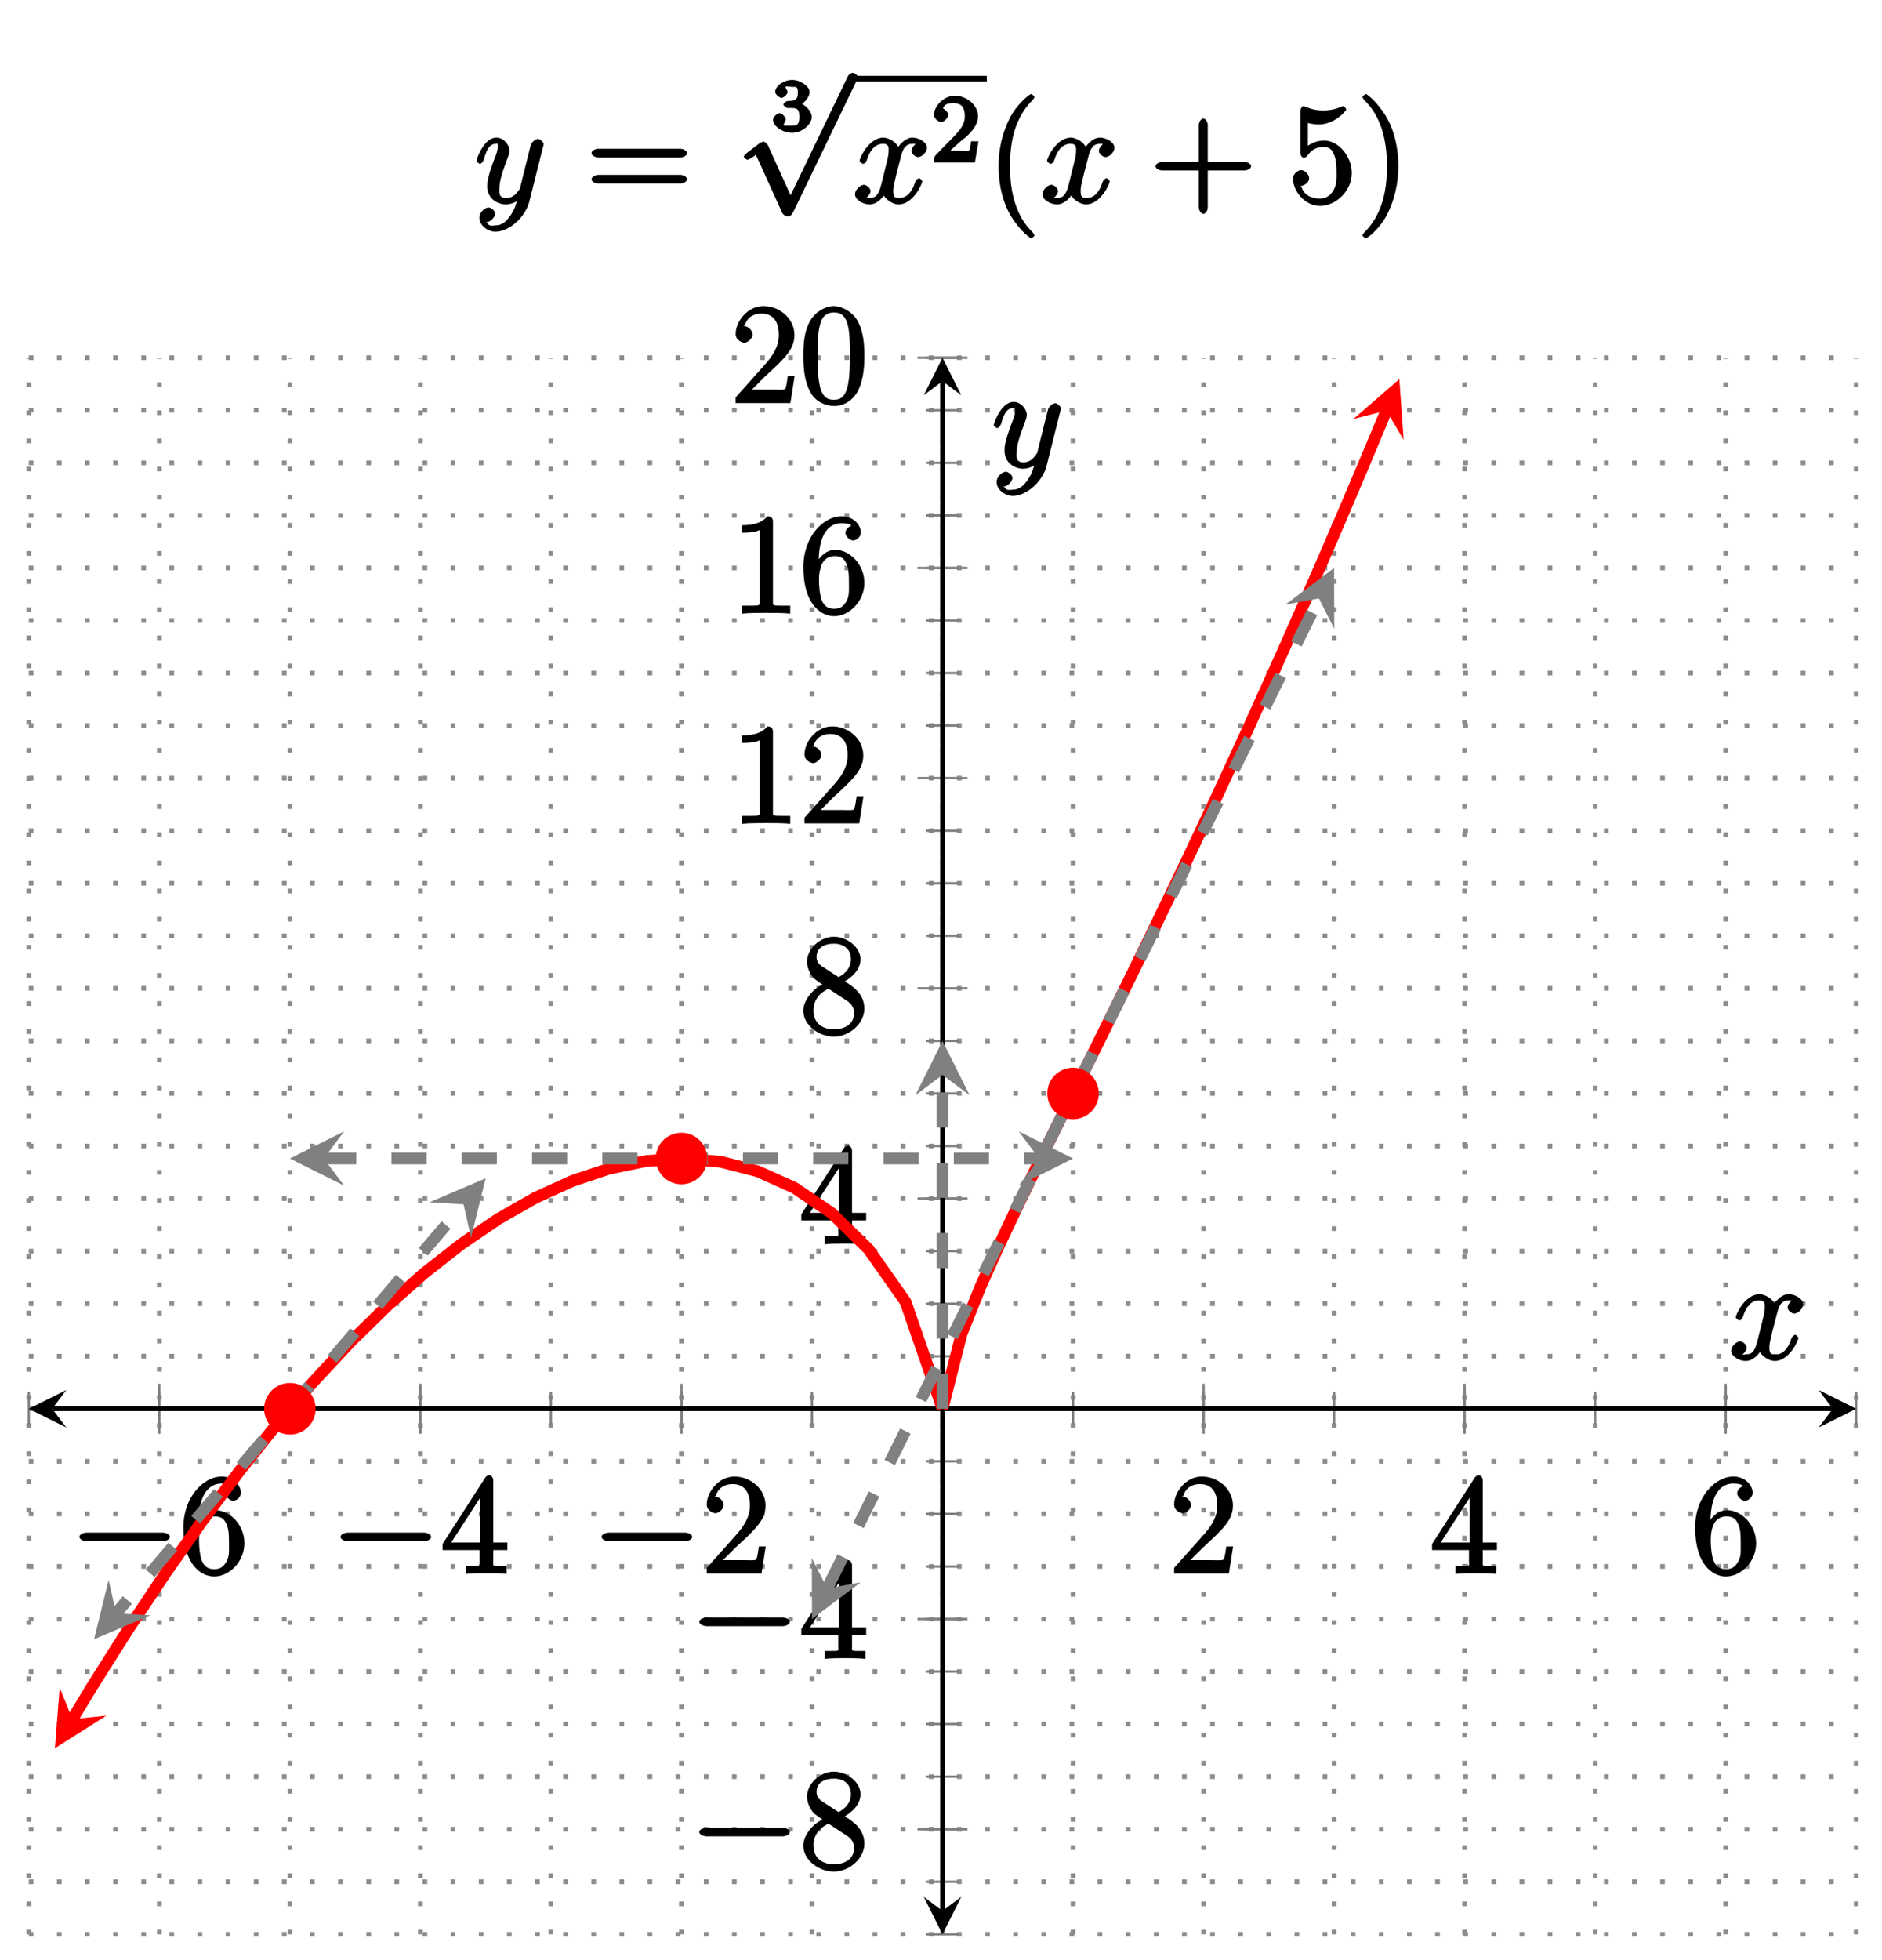<?xml version="1.0" encoding="UTF-8"?>
<svg xmlns="http://www.w3.org/2000/svg" xmlns:xlink="http://www.w3.org/1999/xlink" width="160.05pt" height="166.65pt" viewBox="0 0 160.05 166.65" version="1.1">
<defs>
<g>
<symbol overflow="visible" id="glyph0-0">
<path style="stroke:none;" d=""/>
</symbol>
<symbol overflow="visible" id="glyph0-1">
<path style="stroke:none;" d="M 7.875 -2.75 C 8.078 -2.75 8.484 -2.875 8.484 -3.125 C 8.484 -3.359 8.078 -3.484 7.875 -3.484 L 1.406 -3.484 C 1.203 -3.484 0.781 -3.359 0.781 -3.125 C 0.781 -2.875 1.203 -2.75 1.406 -2.75 Z M 7.875 -2.75 "/>
</symbol>
<symbol overflow="visible" id="glyph0-2">
<path style="stroke:none;" d="M 4.844 10.094 L 2.734 5.438 C 2.656 5.25 2.406 5.109 2.359 5.109 C 2.359 5.109 2.156 5.156 2.016 5.25 L 0.891 6.109 C 0.734 6.234 0.672 6.359 0.672 6.391 C 0.672 6.453 0.906 6.656 0.984 6.656 C 1.062 6.656 1.406 6.453 1.531 6.359 C 1.609 6.297 1.781 6.172 1.703 6.234 L 3.938 11.156 C 4.016 11.344 4.281 11.469 4.391 11.469 C 4.562 11.469 4.734 11.375 4.812 11.203 L 4.875 11.109 L 10.297 -0.125 L 10.25 -0.031 C 10.328 -0.203 10.391 -0.344 10.391 -0.375 C 10.391 -0.484 10.094 -0.734 9.953 -0.734 C 9.859 -0.734 9.641 -0.641 9.531 -0.453 L 9.484 -0.359 L 4.453 10.094 Z M 4.844 10.094 "/>
</symbol>
<symbol overflow="visible" id="glyph1-0">
<path style="stroke:none;" d=""/>
</symbol>
<symbol overflow="visible" id="glyph1-1">
<path style="stroke:none;" d="M 1.625 -4.297 C 1.625 -7.328 2.938 -7.656 3.578 -7.656 C 4.016 -7.656 4.328 -7.562 4.391 -7.469 C 4.531 -7.469 3.906 -7.312 3.906 -6.828 C 3.906 -6.562 4.25 -6.188 4.562 -6.188 C 4.859 -6.188 5.219 -6.516 5.219 -6.859 C 5.219 -7.484 4.609 -8.25 3.578 -8.25 C 2.062 -8.25 0.328 -6.547 0.328 -3.922 C 0.328 -0.641 1.922 0.25 2.938 0.25 C 4.25 0.25 5.516 -1.031 5.516 -2.578 C 5.516 -4.172 4.25 -5.391 3.047 -5.391 C 1.984 -5.391 1.422 -4.312 1.297 -3.984 L 1.625 -3.984 Z M 2.938 -0.375 C 2.188 -0.375 1.984 -0.891 1.875 -1.141 C 1.766 -1.453 1.656 -2.031 1.656 -2.875 C 1.656 -3.812 1.922 -4.859 3 -4.859 C 3.656 -4.859 3.844 -4.547 4.016 -4.141 C 4.203 -3.703 4.203 -3.109 4.203 -2.594 C 4.203 -1.984 4.25 -1.547 4.031 -1.094 C 3.734 -0.531 3.422 -0.375 2.938 -0.375 Z M 2.938 -0.375 "/>
</symbol>
<symbol overflow="visible" id="glyph1-2">
<path style="stroke:none;" d="M 4.469 -7.922 C 4.469 -8.156 4.312 -8.359 4.141 -8.359 C 4.047 -8.359 3.891 -8.312 3.797 -8.172 L 0.156 -2.516 L 0.156 -2 L 3.297 -2 L 3.297 -1.047 C 3.297 -0.609 3.438 -0.641 2.562 -0.641 L 2.156 -0.641 L 2.156 0.031 C 2.609 -0.031 3.547 -0.031 3.891 -0.031 C 4.219 -0.031 5.172 -0.031 5.609 0.031 L 5.609 -0.641 L 5.219 -0.641 C 4.344 -0.641 4.469 -0.609 4.469 -1.047 L 4.469 -2 L 5.672 -2 L 5.672 -2.641 L 4.469 -2.641 Z M 3.359 -7 L 3.359 -2.641 L 0.891 -2.641 L 3.641 -6.891 Z M 3.359 -7 "/>
</symbol>
<symbol overflow="visible" id="glyph1-3">
<path style="stroke:none;" d="M 5.266 -2.312 L 4.859 -2.312 C 4.797 -1.953 4.75 -1.406 4.625 -1.203 C 4.547 -1.094 3.984 -1.141 3.625 -1.141 L 1.406 -1.141 L 1.516 -0.891 C 1.844 -1.156 2.562 -1.922 2.875 -2.219 C 4.703 -3.891 5.422 -4.609 5.422 -5.797 C 5.422 -7.172 4.172 -8.25 2.781 -8.25 C 1.406 -8.25 0.422 -6.906 0.422 -5.875 C 0.422 -5.266 1.109 -5.125 1.141 -5.125 C 1.406 -5.125 1.859 -5.453 1.859 -5.828 C 1.859 -6.172 1.484 -6.547 1.141 -6.547 C 1.047 -6.547 1.016 -6.547 1.203 -6.609 C 1.359 -7.203 1.859 -7.609 2.625 -7.609 C 3.641 -7.609 4.094 -6.891 4.094 -5.797 C 4.094 -4.781 3.562 -4 2.875 -3.234 L 0.422 -0.484 L 0.422 0 L 5.078 0 L 5.438 -2.312 Z M 5.266 -2.312 "/>
</symbol>
<symbol overflow="visible" id="glyph1-4">
<path style="stroke:none;" d="M 3.672 -4.344 C 4.266 -4.672 5.188 -5.328 5.188 -6.328 C 5.188 -7.375 4.031 -8.25 2.922 -8.25 C 1.75 -8.25 0.641 -7.219 0.641 -6.125 C 0.641 -5.719 0.812 -5.219 1.141 -4.812 C 1.281 -4.656 1.297 -4.641 1.953 -4.172 C 1.094 -3.781 0.328 -2.828 0.328 -1.953 C 0.328 -0.688 1.703 0.25 2.922 0.25 C 4.25 0.25 5.516 -0.875 5.516 -2.125 C 5.516 -3.344 4.609 -4 3.844 -4.453 Z M 2.047 -5.641 C 1.891 -5.75 1.453 -5.953 1.453 -6.531 C 1.453 -7.312 2.109 -7.656 2.922 -7.656 C 3.781 -7.656 4.375 -7.188 4.375 -6.328 C 4.375 -5.594 3.891 -5.109 3.328 -4.812 Z M 2.375 -3.891 L 3.828 -2.938 C 4.141 -2.734 4.641 -2.469 4.641 -1.75 C 4.641 -0.844 3.891 -0.375 2.922 -0.375 C 1.906 -0.375 1.188 -0.953 1.188 -1.953 C 1.188 -2.875 1.719 -3.484 2.469 -3.828 Z M 2.375 -3.891 "/>
</symbol>
<symbol overflow="visible" id="glyph1-5">
<path style="stroke:none;" d="M 3.594 -7.812 C 3.594 -8.078 3.438 -8.25 3.125 -8.25 C 2.797 -7.875 2.312 -7.484 0.922 -7.484 L 0.922 -6.844 C 1.359 -6.844 1.953 -6.844 2.453 -7.062 L 2.453 -1.062 C 2.453 -0.641 2.578 -0.641 1.531 -0.641 L 0.984 -0.641 L 0.984 0.031 C 1.484 -0.031 2.641 -0.031 3.031 -0.031 C 3.438 -0.031 4.578 -0.031 5.062 0.031 L 5.062 -0.641 L 4.531 -0.641 C 3.484 -0.641 3.594 -0.641 3.594 -1.062 Z M 3.594 -7.812 "/>
</symbol>
<symbol overflow="visible" id="glyph1-6">
<path style="stroke:none;" d="M 5.516 -3.969 C 5.516 -4.953 5.453 -5.922 5.016 -6.844 C 4.531 -7.828 3.516 -8.25 2.922 -8.25 C 2.234 -8.25 1.219 -7.75 0.781 -6.75 C 0.438 -6 0.328 -5.266 0.328 -3.969 C 0.328 -2.812 0.453 -1.828 0.891 -0.984 C 1.344 -0.078 2.297 0.25 2.922 0.25 C 3.953 0.25 4.656 -0.406 4.984 -1.062 C 5.484 -2.109 5.516 -3.281 5.516 -3.969 Z M 2.922 -0.281 C 2.531 -0.281 1.906 -0.344 1.688 -1.656 C 1.547 -2.359 1.547 -3.281 1.547 -4.109 C 1.547 -5.094 1.547 -5.969 1.75 -6.688 C 1.953 -7.484 2.406 -7.703 2.922 -7.703 C 3.375 -7.703 3.891 -7.578 4.125 -6.547 C 4.281 -5.875 4.281 -4.922 4.281 -4.109 C 4.281 -3.312 4.281 -2.406 4.141 -1.672 C 3.922 -0.359 3.328 -0.281 2.922 -0.281 Z M 2.922 -0.281 "/>
</symbol>
<symbol overflow="visible" id="glyph1-7">
<path style="stroke:none;" d="M 8.062 -3.875 C 8.234 -3.875 8.609 -4.016 8.609 -4.234 C 8.609 -4.453 8.25 -4.609 8.062 -4.609 L 1.031 -4.609 C 0.859 -4.609 0.484 -4.453 0.484 -4.25 C 0.484 -4.016 0.844 -3.875 1.031 -3.875 Z M 8.062 -1.656 C 8.234 -1.656 8.609 -1.797 8.609 -2.016 C 8.609 -2.234 8.25 -2.391 8.062 -2.391 L 1.031 -2.391 C 0.859 -2.391 0.484 -2.234 0.484 -2.016 C 0.484 -1.797 0.844 -1.656 1.031 -1.656 Z M 8.062 -1.656 "/>
</symbol>
<symbol overflow="visible" id="glyph1-8">
<path style="stroke:none;" d="M 4.047 2.766 C 4.047 2.719 4 2.594 3.797 2.391 C 2.594 1.188 1.969 -0.688 1.969 -3.125 C 1.969 -5.438 2.484 -7.328 3.875 -8.734 C 4 -8.844 4.047 -8.984 4.047 -9.016 C 4.047 -9.078 3.828 -9.266 3.781 -9.266 C 3.625 -9.266 2.516 -8.359 1.938 -7.188 C 1.328 -5.969 1 -4.594 1 -3.125 C 1 -2.062 1.172 -0.641 1.797 0.641 C 2.5 2.078 3.641 3 3.781 3 C 3.828 3 4.047 2.828 4.047 2.766 Z M 4.047 2.766 "/>
</symbol>
<symbol overflow="visible" id="glyph1-9">
<path style="stroke:none;" d="M 4.766 -2.766 L 8.062 -2.766 C 8.234 -2.766 8.609 -2.906 8.609 -3.125 C 8.609 -3.344 8.25 -3.5 8.062 -3.5 L 4.922 -3.5 L 4.922 -6.641 C 4.922 -6.812 4.766 -7.188 4.547 -7.188 C 4.328 -7.188 4.156 -6.828 4.156 -6.641 L 4.156 -3.5 L 1.031 -3.5 C 0.859 -3.5 0.484 -3.344 0.484 -3.125 C 0.484 -2.906 0.844 -2.766 1.031 -2.766 L 4.156 -2.766 L 4.156 0.391 C 4.156 0.562 4.328 0.922 4.547 0.922 C 4.766 0.922 4.922 0.578 4.922 0.391 L 4.922 -2.766 Z M 4.766 -2.766 "/>
</symbol>
<symbol overflow="visible" id="glyph1-10">
<path style="stroke:none;" d="M 1.531 -6.844 C 2.047 -6.688 2.469 -6.672 2.594 -6.672 C 3.938 -6.672 4.953 -7.812 4.953 -7.969 C 4.953 -8.016 4.781 -8.234 4.703 -8.234 C 4.688 -8.234 4.656 -8.234 4.547 -8.188 C 3.891 -7.906 3.312 -7.859 3 -7.859 C 2.219 -7.859 1.656 -8.109 1.422 -8.203 C 1.344 -8.234 1.312 -8.234 1.297 -8.234 C 1.203 -8.234 1.047 -8.016 1.047 -7.812 L 1.047 -4.266 C 1.047 -4.047 1.203 -3.844 1.344 -3.844 C 1.406 -3.844 1.531 -3.891 1.656 -4.031 C 1.984 -4.516 2.438 -4.766 3.031 -4.766 C 3.672 -4.766 3.812 -4.328 3.906 -4.125 C 4.109 -3.656 4.125 -3.078 4.125 -2.625 C 4.125 -2.156 4.172 -1.594 3.844 -1.047 C 3.578 -0.625 3.234 -0.375 2.703 -0.375 C 1.906 -0.375 1.297 -0.75 1.141 -1.391 C 0.984 -1.453 1.047 -1.453 1.109 -1.453 C 1.312 -1.453 1.797 -1.703 1.797 -2.109 C 1.797 -2.453 1.406 -2.797 1.109 -2.797 C 0.891 -2.797 0.422 -2.531 0.422 -2.062 C 0.422 -1.047 1.406 0.25 2.719 0.25 C 4.078 0.25 5.422 -1.031 5.422 -2.547 C 5.422 -3.969 4.297 -5.312 3.047 -5.312 C 2.359 -5.312 1.719 -4.953 1.406 -4.625 L 1.688 -4.516 L 1.688 -6.797 Z M 1.531 -6.844 "/>
</symbol>
<symbol overflow="visible" id="glyph1-11">
<path style="stroke:none;" d="M 3.531 -3.125 C 3.531 -4.031 3.406 -5.516 2.734 -6.891 C 2.031 -8.328 0.891 -9.266 0.766 -9.266 C 0.719 -9.266 0.484 -9.078 0.484 -9.016 C 0.484 -8.984 0.531 -8.844 0.734 -8.641 C 1.938 -7.438 2.562 -5.562 2.562 -3.125 C 2.562 -0.812 2.047 1.078 0.656 2.484 C 0.531 2.594 0.484 2.719 0.484 2.766 C 0.484 2.828 0.719 3 0.766 3 C 0.922 3 2.016 2.109 2.594 0.938 C 3.203 -0.281 3.531 -1.688 3.531 -3.125 Z M 3.531 -3.125 "/>
</symbol>
<symbol overflow="visible" id="glyph2-0">
<path style="stroke:none;" d=""/>
</symbol>
<symbol overflow="visible" id="glyph2-1">
<path style="stroke:none;" d="M 5.672 -5.172 C 5.281 -5.109 4.969 -4.656 4.969 -4.438 C 4.969 -4.141 5.359 -3.906 5.531 -3.906 C 5.891 -3.906 6.297 -4.359 6.297 -4.688 C 6.297 -5.188 5.562 -5.562 5.062 -5.562 C 4.344 -5.562 3.766 -4.703 3.656 -4.469 L 3.984 -4.469 C 3.703 -5.359 2.812 -5.562 2.594 -5.562 C 1.375 -5.562 0.562 -3.844 0.562 -3.578 C 0.562 -3.531 0.781 -3.328 0.859 -3.328 C 0.953 -3.328 1.094 -3.438 1.156 -3.578 C 1.562 -4.922 2.219 -5.031 2.562 -5.031 C 3.094 -5.031 3.031 -4.672 3.031 -4.391 C 3.031 -4.125 2.969 -3.844 2.828 -3.281 L 2.422 -1.641 C 2.234 -0.922 2.062 -0.422 1.422 -0.422 C 1.359 -0.422 1.172 -0.375 0.922 -0.531 L 0.812 -0.281 C 1.25 -0.359 1.5 -0.859 1.5 -1 C 1.5 -1.25 1.156 -1.547 0.938 -1.547 C 0.641 -1.547 0.172 -1.141 0.172 -0.75 C 0.172 -0.25 0.891 0.125 1.406 0.125 C 1.984 0.125 2.5 -0.375 2.75 -0.859 L 2.469 -0.969 C 2.672 -0.266 3.438 0.125 3.875 0.125 C 5.094 0.125 5.891 -1.594 5.891 -1.859 C 5.891 -1.906 5.688 -2.109 5.625 -2.109 C 5.516 -2.109 5.328 -1.906 5.297 -1.812 C 4.969 -0.75 4.453 -0.422 3.906 -0.422 C 3.484 -0.422 3.422 -0.578 3.422 -1.062 C 3.422 -1.328 3.469 -1.516 3.656 -2.312 L 4.078 -3.938 C 4.25 -4.656 4.5 -5.031 5.062 -5.031 C 5.078 -5.031 5.297 -5.062 5.547 -4.906 Z M 5.672 -5.172 "/>
</symbol>
<symbol overflow="visible" id="glyph2-2">
<path style="stroke:none;" d="M 3.031 1.094 C 2.703 1.547 2.359 1.906 1.766 1.906 C 1.625 1.906 1.203 2.031 1.109 1.703 C 0.906 1.641 0.969 1.641 0.984 1.641 C 1.344 1.641 1.75 1.188 1.75 0.906 C 1.75 0.641 1.359 0.375 1.188 0.375 C 0.984 0.375 0.406 0.688 0.406 1.266 C 0.406 1.875 1.094 2.438 1.766 2.438 C 2.969 2.438 4.328 1.188 4.656 -0.125 L 5.828 -4.797 C 5.844 -4.859 5.875 -4.922 5.875 -5 C 5.875 -5.172 5.562 -5.453 5.391 -5.453 C 5.281 -5.453 4.859 -5.25 4.766 -4.891 L 3.891 -1.375 C 3.828 -1.156 3.875 -1.25 3.781 -1.109 C 3.531 -0.781 3.266 -0.422 2.688 -0.422 C 2.016 -0.422 2.109 -0.922 2.109 -1.25 C 2.109 -1.922 2.438 -2.844 2.766 -3.703 C 2.891 -4.047 2.969 -4.219 2.969 -4.453 C 2.969 -4.953 2.453 -5.562 1.859 -5.562 C 0.766 -5.562 0.156 -3.688 0.156 -3.578 C 0.156 -3.531 0.375 -3.328 0.453 -3.328 C 0.562 -3.328 0.734 -3.531 0.781 -3.688 C 1.062 -4.703 1.359 -5.031 1.828 -5.031 C 1.938 -5.031 1.969 -5.172 1.969 -4.781 C 1.969 -4.469 1.844 -4.125 1.656 -3.672 C 1.078 -2.109 1.078 -1.703 1.078 -1.422 C 1.078 -0.281 2.062 0.125 2.656 0.125 C 3 0.125 3.531 -0.031 3.844 -0.344 L 3.688 -0.516 C 3.516 0.141 3.438 0.5 3.031 1.094 Z M 3.031 1.094 "/>
</symbol>
<symbol overflow="visible" id="glyph3-0">
<path style="stroke:none;" d=""/>
</symbol>
<symbol overflow="visible" id="glyph3-1">
<path style="stroke:none;" d="M 1.766 -1.984 C 2.266 -1.984 2.406 -1.844 2.406 -1.234 C 2.406 -0.578 2.219 -0.484 1.781 -0.484 C 1.609 -0.484 1.141 -0.453 1.094 -0.516 C 0.969 -0.5 1.25 -0.844 1.25 -1.016 C 1.25 -1.219 0.922 -1.547 0.719 -1.547 C 0.562 -1.547 0.172 -1.25 0.172 -1 C 0.172 -0.406 1.031 0.125 1.797 0.125 C 2.688 0.125 3.469 -0.641 3.469 -1.234 C 3.469 -1.672 2.938 -2.328 2.219 -2.5 L 2.219 -2.109 C 2.703 -2.266 3.281 -2.844 3.281 -3.344 C 3.281 -3.812 2.516 -4.375 1.797 -4.375 C 1.094 -4.375 0.359 -3.859 0.359 -3.359 C 0.359 -3.109 0.766 -2.844 0.891 -2.844 C 1.047 -2.844 1.406 -3.141 1.406 -3.344 C 1.406 -3.531 1.078 -3.844 1.297 -3.812 C 1.328 -3.844 1.734 -3.781 1.797 -3.781 C 2.094 -3.781 2.281 -3.844 2.281 -3.344 C 2.281 -3.016 2.297 -2.641 1.688 -2.594 C 1.578 -2.594 1.422 -2.578 1.375 -2.578 C 1.312 -2.578 1.047 -2.375 1.047 -2.281 C 1.047 -2.188 1.312 -1.984 1.406 -1.984 Z M 1.766 -1.984 "/>
</symbol>
<symbol overflow="visible" id="glyph4-0">
<path style="stroke:none;" d=""/>
</symbol>
<symbol overflow="visible" id="glyph4-1">
<path style="stroke:none;" d="M 2.375 -1.688 C 2.5 -1.797 2.844 -2.062 2.969 -2.172 C 3.453 -2.625 3.984 -3.203 3.984 -3.922 C 3.984 -4.875 3 -5.672 2.016 -5.672 C 1.047 -5.672 0.234 -4.75 0.234 -4.047 C 0.234 -3.656 0.734 -3.422 0.844 -3.422 C 1.016 -3.422 1.438 -3.719 1.438 -4.031 C 1.438 -4.438 0.859 -4.625 1.016 -4.625 C 1.172 -5.016 1.531 -5.031 1.922 -5.031 C 2.656 -5.031 2.859 -4.594 2.859 -3.922 C 2.859 -3.094 2.328 -2.609 1.391 -1.656 L 0.375 -0.609 C 0.281 -0.531 0.234 -0.375 0.234 0 L 3.719 0 L 4.016 -1.797 L 3.391 -1.797 C 3.344 -1.453 3.328 -1.172 3.234 -1.031 C 3.188 -0.969 2.719 -1.016 2.594 -1.016 L 1.172 -1.016 L 1.297 -0.703 Z M 2.375 -1.688 "/>
</symbol>
</g>
<clipPath id="clip1">
  <path d="M 2.449 84 L 95 84 L 95 161 L 2.449 161 Z M 2.449 84 "/>
</clipPath>
<clipPath id="clip2">
  <path d="M 66 30.414 L 132 30.414 L 132 134 L 66 134 Z M 66 30.414 "/>
</clipPath>
<clipPath id="clip3">
  <path d="M 2.449 87 L 55 87 L 55 152 L 2.449 152 Z M 2.449 87 "/>
</clipPath>
</defs>
<g id="surface1">
<path style="fill:none;stroke-width:0.399;stroke-linecap:butt;stroke-linejoin:miter;stroke:rgb(54.999%,54.999%,54.999%);stroke-opacity:1;stroke-dasharray:0.399,1.993;stroke-miterlimit:10;" d="M -0.001 -0.001 L -0.001 134.046 M 11.101 -0.001 L 11.101 134.046 M 22.202 -0.001 L 22.202 134.046 M 33.3 -0.001 L 33.3 134.046 M 44.402 -0.001 L 44.402 134.046 M 55.503 -0.001 L 55.503 134.046 M 66.605 -0.001 L 66.605 134.046 M 77.702 -0.001 L 77.702 134.046 M 88.804 -0.001 L 88.804 134.046 M 99.905 -0.001 L 99.905 134.046 M 111.003 -0.001 L 111.003 134.046 M 122.105 -0.001 L 122.105 134.046 M 133.206 -0.001 L 133.206 134.046 M 144.308 -0.001 L 144.308 134.046 M 155.405 -0.001 L 155.405 134.046 " transform="matrix(1,0,0,-1,2.45,164.46)"/>
<path style="fill:none;stroke-width:0.399;stroke-linecap:butt;stroke-linejoin:miter;stroke:rgb(54.999%,54.999%,54.999%);stroke-opacity:1;stroke-dasharray:0.399,1.993;stroke-miterlimit:10;" d="M -0.001 -0.001 L 155.405 -0.001 M -0.001 4.468 L 155.405 4.468 M -0.001 8.937 L 155.405 8.937 M -0.001 13.405 L 155.405 13.405 M -0.001 17.874 L 155.405 17.874 M -0.001 22.339 L 155.405 22.339 M -0.001 26.808 L 155.405 26.808 M -0.001 31.276 L 155.405 31.276 M -0.001 35.745 L 155.405 35.745 M -0.001 40.214 L 155.405 40.214 M -0.001 44.683 L 155.405 44.683 M -0.001 49.151 L 155.405 49.151 M -0.001 53.616 L 155.405 53.616 M -0.001 58.085 L 155.405 58.085 M -0.001 62.554 L 155.405 62.554 M -0.001 67.022 L 155.405 67.022 M -0.001 71.491 L 155.405 71.491 M -0.001 75.96 L 155.405 75.96 M -0.001 80.429 L 155.405 80.429 M -0.001 84.894 L 155.405 84.894 M -0.001 89.362 L 155.405 89.362 M -0.001 93.831 L 155.405 93.831 M -0.001 98.3 L 155.405 98.3 M -0.001 102.769 L 155.405 102.769 M -0.001 107.237 L 155.405 107.237 M -0.001 111.702 L 155.405 111.702 M -0.001 116.171 L 155.405 116.171 M -0.001 120.64 L 155.405 120.64 M -0.001 125.108 L 155.405 125.108 M -0.001 129.577 L 155.405 129.577 M -0.001 134.046 L 155.405 134.046 " transform="matrix(1,0,0,-1,2.45,164.46)"/>
<path style="fill:none;stroke-width:0.199;stroke-linecap:butt;stroke-linejoin:miter;stroke:rgb(50%,50%,50%);stroke-opacity:1;stroke-miterlimit:10;" d="M -0.001 43.265 L -0.001 46.101 M 11.101 43.265 L 11.101 46.101 M 22.202 43.265 L 22.202 46.101 M 33.3 43.265 L 33.3 46.101 M 44.402 43.265 L 44.402 46.101 M 55.503 43.265 L 55.503 46.101 M 66.605 43.265 L 66.605 46.101 M 77.702 43.265 L 77.702 46.101 M 88.804 43.265 L 88.804 46.101 M 99.905 43.265 L 99.905 46.101 M 111.003 43.265 L 111.003 46.101 M 122.105 43.265 L 122.105 46.101 M 133.206 43.265 L 133.206 46.101 M 144.308 43.265 L 144.308 46.101 M 155.405 43.265 L 155.405 46.101 " transform="matrix(1,0,0,-1,2.45,164.46)"/>
<path style="fill:none;stroke-width:0.199;stroke-linecap:butt;stroke-linejoin:miter;stroke:rgb(50%,50%,50%);stroke-opacity:1;stroke-miterlimit:10;" d="M 11.101 42.554 L 11.101 46.808 M 33.3 42.554 L 33.3 46.808 M 55.503 42.554 L 55.503 46.808 M 99.905 42.554 L 99.905 46.808 M 122.105 42.554 L 122.105 46.808 M 144.308 42.554 L 144.308 46.808 " transform="matrix(1,0,0,-1,2.45,164.46)"/>
<path style="fill:none;stroke-width:0.199;stroke-linecap:butt;stroke-linejoin:miter;stroke:rgb(50%,50%,50%);stroke-opacity:1;stroke-miterlimit:10;" d="M 76.284 -0.001 L 79.12 -0.001 M 76.284 4.468 L 79.12 4.468 M 76.284 8.937 L 79.12 8.937 M 76.284 13.405 L 79.12 13.405 M 76.284 17.874 L 79.12 17.874 M 76.284 22.339 L 79.12 22.339 M 76.284 26.808 L 79.12 26.808 M 76.284 31.276 L 79.12 31.276 M 76.284 35.745 L 79.12 35.745 M 76.284 40.214 L 79.12 40.214 M 76.284 44.683 L 79.12 44.683 M 76.284 49.151 L 79.12 49.151 M 76.284 53.616 L 79.12 53.616 M 76.284 58.085 L 79.12 58.085 M 76.284 62.554 L 79.12 62.554 M 76.284 67.022 L 79.12 67.022 M 76.284 71.491 L 79.12 71.491 M 76.284 75.96 L 79.12 75.96 M 76.284 80.429 L 79.12 80.429 M 76.284 84.894 L 79.12 84.894 M 76.284 89.362 L 79.12 89.362 M 76.284 93.831 L 79.12 93.831 M 76.284 98.3 L 79.12 98.3 M 76.284 102.769 L 79.12 102.769 M 76.284 107.237 L 79.12 107.237 M 76.284 111.702 L 79.12 111.702 M 76.284 116.171 L 79.12 116.171 M 76.284 120.64 L 79.12 120.64 M 76.284 125.108 L 79.12 125.108 M 76.284 129.577 L 79.12 129.577 M 76.284 134.046 L 79.12 134.046 " transform="matrix(1,0,0,-1,2.45,164.46)"/>
<path style="fill:none;stroke-width:0.199;stroke-linecap:butt;stroke-linejoin:miter;stroke:rgb(50%,50%,50%);stroke-opacity:1;stroke-miterlimit:10;" d="M 75.577 8.937 L 79.831 8.937 M 75.577 26.808 L 79.831 26.808 M 75.577 62.554 L 79.831 62.554 M 75.577 80.429 L 79.831 80.429 M 75.577 98.3 L 79.831 98.3 M 75.577 116.171 L 79.831 116.171 M 75.577 134.046 L 79.831 134.046 " transform="matrix(1,0,0,-1,2.45,164.46)"/>
<path style="fill:none;stroke-width:0.399;stroke-linecap:butt;stroke-linejoin:miter;stroke:rgb(0%,0%,0%);stroke-opacity:1;stroke-miterlimit:10;" d="M 1.991 44.683 L 153.413 44.683 " transform="matrix(1,0,0,-1,2.45,164.46)"/>
<path style=" stroke:none;fill-rule:nonzero;fill:rgb(0%,0%,0%);fill-opacity:1;" d="M 2.449 119.777 L 5.637 121.371 L 4.441 119.777 L 5.637 118.184 "/>
<path style=" stroke:none;fill-rule:nonzero;fill:rgb(0%,0%,0%);fill-opacity:1;" d="M 157.855 119.777 L 154.668 118.184 L 155.863 119.777 L 154.668 121.371 "/>
<path style="fill:none;stroke-width:0.399;stroke-linecap:butt;stroke-linejoin:miter;stroke:rgb(0%,0%,0%);stroke-opacity:1;stroke-miterlimit:10;" d="M 77.702 1.991 L 77.702 132.054 " transform="matrix(1,0,0,-1,2.45,164.46)"/>
<path style=" stroke:none;fill-rule:nonzero;fill:rgb(0%,0%,0%);fill-opacity:1;" d="M 80.152 164.461 L 81.746 161.273 L 80.152 162.469 L 78.559 161.273 "/>
<path style=" stroke:none;fill-rule:nonzero;fill:rgb(0%,0%,0%);fill-opacity:1;" d="M 80.152 30.414 L 78.559 33.602 L 80.152 32.406 L 81.746 33.602 "/>
<g style="fill:rgb(0%,0%,0%);fill-opacity:1;">
  <use xlink:href="#glyph0-1" x="5.97" y="133.79"/>
</g>
<g style="fill:rgb(0%,0%,0%);fill-opacity:1;">
  <use xlink:href="#glyph1-1" x="15.27" y="133.79"/>
</g>
<g style="fill:rgb(0%,0%,0%);fill-opacity:1;">
  <use xlink:href="#glyph0-1" x="28.18" y="133.79"/>
</g>
<g style="fill:rgb(0%,0%,0%);fill-opacity:1;">
  <use xlink:href="#glyph1-2" x="37.48" y="133.79"/>
</g>
<g style="fill:rgb(0%,0%,0%);fill-opacity:1;">
  <use xlink:href="#glyph0-1" x="50.38" y="133.79"/>
</g>
<g style="fill:rgb(0%,0%,0%);fill-opacity:1;">
  <use xlink:href="#glyph1-3" x="59.68" y="133.79"/>
</g>
<g style="fill:rgb(0%,0%,0%);fill-opacity:1;">
  <use xlink:href="#glyph1-3" x="99.43" y="133.79"/>
</g>
<g style="fill:rgb(0%,0%,0%);fill-opacity:1;">
  <use xlink:href="#glyph1-2" x="121.63" y="133.79"/>
</g>
<g style="fill:rgb(0%,0%,0%);fill-opacity:1;">
  <use xlink:href="#glyph1-1" x="143.83" y="133.79"/>
</g>
<g style="fill:rgb(0%,0%,0%);fill-opacity:1;">
  <use xlink:href="#glyph0-1" x="58.69" y="158.88"/>
</g>
<g style="fill:rgb(0%,0%,0%);fill-opacity:1;">
  <use xlink:href="#glyph1-4" x="67.99" y="158.88"/>
</g>
<g style="fill:rgb(0%,0%,0%);fill-opacity:1;">
  <use xlink:href="#glyph0-1" x="58.69" y="141.01"/>
</g>
<g style="fill:rgb(0%,0%,0%);fill-opacity:1;">
  <use xlink:href="#glyph1-2" x="67.99" y="141.01"/>
</g>
<g style="fill:rgb(0%,0%,0%);fill-opacity:1;">
  <use xlink:href="#glyph1-2" x="67.99" y="105.76"/>
</g>
<g style="fill:rgb(0%,0%,0%);fill-opacity:1;">
  <use xlink:href="#glyph1-4" x="67.99" y="87.89"/>
</g>
<g style="fill:rgb(0%,0%,0%);fill-opacity:1;">
  <use xlink:href="#glyph1-5" x="62.14" y="70.01"/>
  <use xlink:href="#glyph1-3" x="67.993" y="70.01"/>
</g>
<g style="fill:rgb(0%,0%,0%);fill-opacity:1;">
  <use xlink:href="#glyph1-5" x="62.14" y="52.14"/>
  <use xlink:href="#glyph1-1" x="67.993" y="52.14"/>
</g>
<g style="fill:rgb(0%,0%,0%);fill-opacity:1;">
  <use xlink:href="#glyph1-3" x="62.14" y="34.27"/>
  <use xlink:href="#glyph1-6" x="67.993" y="34.27"/>
</g>
<g clip-path="url(#clip1)" clip-rule="nonzero">
<path style="fill:none;stroke-width:0.996;stroke-linecap:butt;stroke-linejoin:miter;stroke:rgb(100%,0%,0%);stroke-opacity:1;stroke-miterlimit:10;" d="M 3.71 18.296 L 5.366 21.042 L 8.511 26.019 L 11.655 30.745 L 14.8 35.214 L 17.945 39.421 L 21.089 43.358 L 24.238 47.019 L 27.382 50.394 L 30.527 53.472 L 33.671 56.249 L 36.816 58.71 L 39.96 60.843 L 43.109 62.636 L 46.253 64.065 L 49.398 65.112 L 52.542 65.753 L 55.687 65.956 L 58.831 65.683 L 61.976 64.878 L 65.124 63.46 L 68.269 61.323 L 71.413 58.249 L 74.558 53.776 L 77.702 44.69 " transform="matrix(1,0,0,-1,2.45,164.46)"/>
</g>
<path style=" stroke:none;fill-rule:nonzero;fill:rgb(100%,0%,0%);fill-opacity:1;" d="M 4.672 148.641 L 9.039 145.871 L 6.16 146.164 L 5.074 143.484 "/>
<g clip-path="url(#clip2)" clip-rule="nonzero">
<path style="fill:none;stroke-width:0.996;stroke-linecap:butt;stroke-linejoin:miter;stroke:rgb(100%,0%,0%);stroke-opacity:1;stroke-miterlimit:10;" d="M 77.702 44.683 L 79.323 51.05 L 80.941 55.081 L 82.562 58.687 L 84.179 62.101 L 85.796 65.421 L 87.417 68.702 L 89.034 71.956 L 90.655 75.214 L 92.273 78.491 L 93.89 81.788 L 95.511 85.116 L 97.128 88.476 L 98.749 91.874 L 100.366 95.315 L 101.987 98.796 L 103.605 102.319 L 105.222 105.894 L 106.843 109.511 L 108.46 113.175 L 110.081 116.886 L 111.698 120.647 L 113.316 124.456 L 114.937 128.319 L 115.448 129.55 " transform="matrix(1,0,0,-1,2.45,164.46)"/>
</g>
<path style=" stroke:none;fill-rule:nonzero;fill:rgb(100%,0%,0%);fill-opacity:1;" d="M 119.004 32.234 L 115.094 35.625 L 117.898 34.91 L 119.371 37.398 "/>
<path style="fill:none;stroke-width:0.996;stroke-linecap:butt;stroke-linejoin:miter;stroke:rgb(50%,50%,50%);stroke-opacity:1;stroke-dasharray:2.989,2.989;stroke-miterlimit:10;" d="M 77.702 44.683 L 77.702 73.069 " transform="matrix(1,0,0,-1,2.45,164.46)"/>
<path style=" stroke:none;fill-rule:nonzero;fill:rgb(50%,50%,50%);fill-opacity:1;" d="M 80.152 88.5 L 77.844 93.125 L 80.152 91.391 L 82.465 93.125 "/>
<path style="fill:none;stroke-width:0.996;stroke-linecap:butt;stroke-linejoin:miter;stroke:rgb(50%,50%,50%);stroke-opacity:1;stroke-dasharray:2.989,2.989;stroke-miterlimit:10;" d="M 25.089 65.96 L 24.976 65.96 L 86.03 65.96 L 85.913 65.96 " transform="matrix(1,0,0,-1,2.45,164.46)"/>
<path style=" stroke:none;fill-rule:nonzero;fill:rgb(50%,50%,50%);fill-opacity:1;" d="M 24.652 98.5 L 29.273 100.812 L 27.539 98.5 L 29.273 96.188 "/>
<path style=" stroke:none;fill-rule:nonzero;fill:rgb(50%,50%,50%);fill-opacity:1;" d="M 91.254 98.5 L 86.633 96.188 L 88.363 98.5 L 86.633 100.812 "/>
<path style="fill:none;stroke-width:0.996;stroke-linecap:butt;stroke-linejoin:miter;stroke:rgb(50%,50%,50%);stroke-opacity:1;stroke-dasharray:2.989,2.989;stroke-miterlimit:10;" d="M 67.894 29.405 L 68.452 30.534 L 70.304 34.257 L 72.152 37.98 L 75.855 45.425 L 77.702 49.151 L 79.554 52.874 L 81.402 56.597 L 85.105 64.042 L 86.952 67.769 L 90.655 75.214 L 92.503 78.937 L 94.355 82.659 L 96.202 86.386 L 99.905 93.831 L 101.753 97.554 L 103.605 101.276 L 105.456 105.003 L 107.304 108.726 L 109.155 112.448 L 109.714 113.577 " transform="matrix(1,0,0,-1,2.45,164.46)"/>
<path style=" stroke:none;fill-rule:nonzero;fill:rgb(50%,50%,50%);fill-opacity:1;" d="M 69.055 137.652 L 73.191 134.531 L 70.344 135.055 L 69.039 132.469 "/>
<path style=" stroke:none;fill-rule:nonzero;fill:rgb(50%,50%,50%);fill-opacity:1;" d="M 113.453 48.289 L 109.316 51.406 L 112.164 50.883 L 113.469 53.469 "/>
<g clip-path="url(#clip3)" clip-rule="nonzero">
<path style="fill:none;stroke-width:0.996;stroke-linecap:butt;stroke-linejoin:miter;stroke:rgb(50%,50%,50%);stroke-opacity:1;stroke-dasharray:2.989,2.989;stroke-miterlimit:10;" d="M 7.429 27.296 L 6.937 26.718 L 8.323 28.351 L 9.714 29.983 L 13.874 34.882 L 15.265 36.515 L 16.652 38.151 L 20.812 43.05 L 22.202 44.683 L 26.363 49.581 L 27.753 51.214 L 33.3 57.745 L 34.691 59.378 L 37.464 62.644 L 36.972 62.065 " transform="matrix(1,0,0,-1,2.45,164.46)"/>
</g>
<path style=" stroke:none;fill-rule:nonzero;fill:rgb(50%,50%,50%);fill-opacity:1;" d="M 8 139.375 L 12.777 137.34 L 9.879 137.164 L 9.238 134.332 "/>
<path style=" stroke:none;fill-rule:nonzero;fill:rgb(50%,50%,50%);fill-opacity:1;" d="M 41.301 100.184 L 36.523 102.219 L 39.422 102.395 L 40.062 105.227 "/>
<path style="fill-rule:nonzero;fill:rgb(100%,0%,0%);fill-opacity:1;stroke-width:0.399;stroke-linecap:butt;stroke-linejoin:miter;stroke:rgb(100%,0%,0%);stroke-opacity:1;stroke-miterlimit:10;" d="M 57.495 65.96 C 57.495 67.062 56.605 67.952 55.503 67.952 C 54.402 67.952 53.511 67.062 53.511 65.96 C 53.511 64.858 54.402 63.968 55.503 63.968 C 56.605 63.968 57.495 64.858 57.495 65.96 Z M 57.495 65.96 " transform="matrix(1,0,0,-1,2.45,164.46)"/>
<path style="fill-rule:nonzero;fill:rgb(100%,0%,0%);fill-opacity:1;stroke-width:0.399;stroke-linecap:butt;stroke-linejoin:miter;stroke:rgb(100%,0%,0%);stroke-opacity:1;stroke-miterlimit:10;" d="M 90.796 71.491 C 90.796 72.593 89.905 73.483 88.804 73.483 C 87.702 73.483 86.812 72.593 86.812 71.491 C 86.812 70.39 87.702 69.499 88.804 69.499 C 89.905 69.499 90.796 70.39 90.796 71.491 Z M 90.796 71.491 " transform="matrix(1,0,0,-1,2.45,164.46)"/>
<path style="fill-rule:nonzero;fill:rgb(100%,0%,0%);fill-opacity:1;stroke-width:0.399;stroke-linecap:butt;stroke-linejoin:miter;stroke:rgb(100%,0%,0%);stroke-opacity:1;stroke-miterlimit:10;" d="M 24.195 44.683 C 24.195 45.78 23.3 46.675 22.202 46.675 C 21.101 46.675 20.21 45.78 20.21 44.683 C 20.21 43.581 21.101 42.69 22.202 42.69 C 23.3 42.69 24.195 43.581 24.195 44.683 Z M 24.195 44.683 " transform="matrix(1,0,0,-1,2.45,164.46)"/>
<g style="fill:rgb(0%,0%,0%);fill-opacity:1;">
  <use xlink:href="#glyph2-1" x="147.05" y="115.59"/>
</g>
<g style="fill:rgb(0%,0%,0%);fill-opacity:1;">
  <use xlink:href="#glyph2-2" x="84.35" y="39.73"/>
</g>
<g style="fill:rgb(0%,0%,0%);fill-opacity:1;">
  <use xlink:href="#glyph2-2" x="40.36" y="17.26"/>
</g>
<g style="fill:rgb(0%,0%,0%);fill-opacity:1;">
  <use xlink:href="#glyph1-7" x="49.82" y="17.26"/>
</g>
<g style="fill:rgb(0%,0%,0%);fill-opacity:1;">
  <use xlink:href="#glyph3-1" x="65.57" y="11.17"/>
</g>
<g style="fill:rgb(0%,0%,0%);fill-opacity:1;">
  <use xlink:href="#glyph0-2" x="62.58" y="6.93"/>
</g>
<path style="fill:none;stroke-width:0.478;stroke-linecap:butt;stroke-linejoin:miter;stroke:rgb(0%,0%,0%);stroke-opacity:1;stroke-miterlimit:10;" d="M -36.911 -81.691 L -25.528 -81.691 " transform="matrix(1,0,0,-1,109.45,-75)"/>
<g style="fill:rgb(0%,0%,0%);fill-opacity:1;">
  <use xlink:href="#glyph2-1" x="72.54" y="17.26"/>
</g>
<g style="fill:rgb(0%,0%,0%);fill-opacity:1;">
  <use xlink:href="#glyph4-1" x="79.19" y="13.81"/>
</g>
<g style="fill:rgb(0%,0%,0%);fill-opacity:1;">
  <use xlink:href="#glyph1-8" x="83.92" y="17.26"/>
</g>
<g style="fill:rgb(0%,0%,0%);fill-opacity:1;">
  <use xlink:href="#glyph2-1" x="88.48" y="17.26"/>
</g>
<g style="fill:rgb(0%,0%,0%);fill-opacity:1;">
  <use xlink:href="#glyph1-9" x="97.79" y="17.26"/>
</g>
<g style="fill:rgb(0%,0%,0%);fill-opacity:1;">
  <use xlink:href="#glyph1-10" x="109.537" y="17.26"/>
  <use xlink:href="#glyph1-11" x="115.39" y="17.26"/>
</g>
</g>
</svg>
